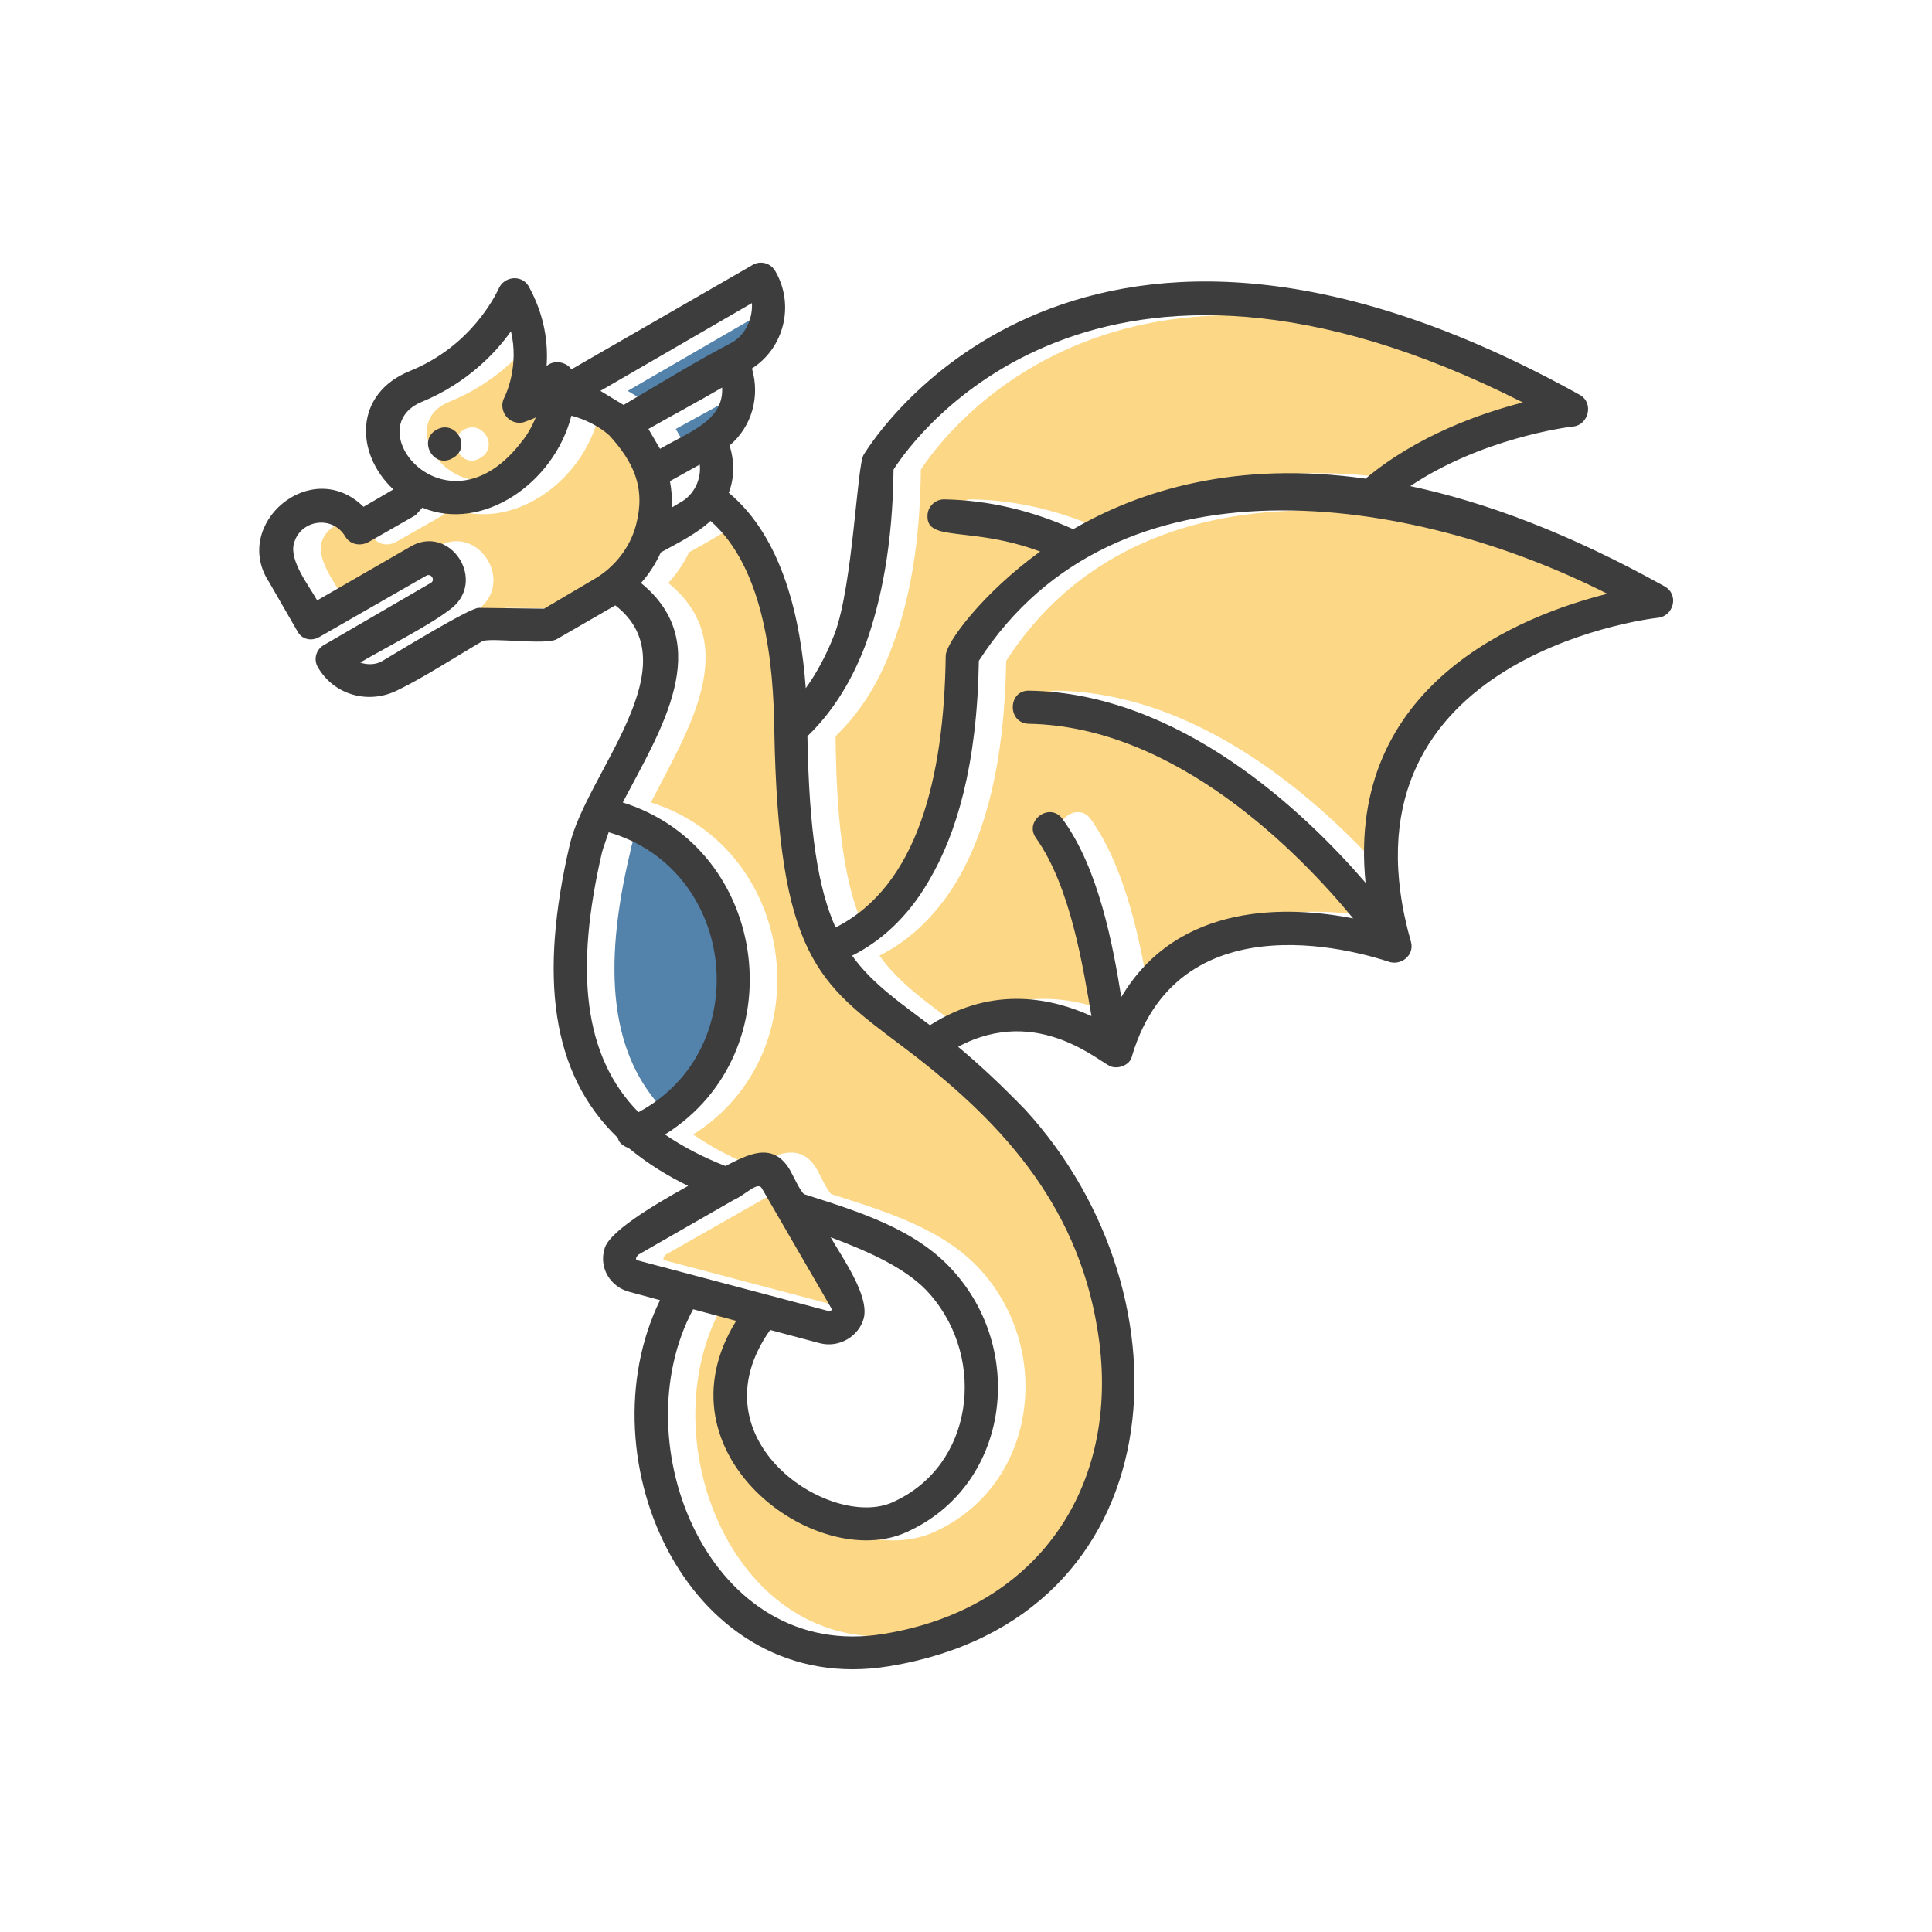 <svg xmlns="http://www.w3.org/2000/svg" width="224" height="224" fill-rule="evenodd" clip-rule="evenodd" image-rendering="optimizeQuality" shape-rendering="geometricPrecision" text-rendering="geometricPrecision" viewBox="0 0 2333 2333" id="avatar">
  <path fill="#fcd786" d="M1173 603c56,1 107,14 157,36 81,-47 196,-83 352,-61 62,-52 139,-79 190,-92 -516,-261 -733,40 -760,81 -1,91 -14,159 -34,212 -18,50 -43,85 -69,110 1,116 13,184 34,231 98,-50 131,-181 132,-328l0 0c0,-16 46,-76 114,-126 -83,-31 -136,-11 -136,-43 0,-11 9,-20 20,-20z"></path>
  <path fill="#fcd786" d="M1975 717c-238,-120 -595,-175 -760,81 -2,126 -26,209 -59,265 -28,47 -62,75 -94,91 24,34 61,59 94,84 78,-50 151,-31 195,-11 -9,-58 -25,-156 -67,-215 -15,-21 18,-44 33,-23 43,60 61,153 71,215 68,-116 202,-110 279,-95 -65,-79 -213,-232 -392,-235 -25,-1 -25,-41 1,-40 181,3 331,145 406,232 -23,-240 188,-323 293,-349z"></path>
  <path fill="#fcd786" d="M1123 1263c-102,-76 -150,-108 -154,-382 -1,-77 -12,-194 -77,-252 -17,15 -39,26 -60,38 -6,13 -15,26 -25,37 91,74 23,179 -21,265 177,56 208,302 51,401 22,15 46,28 72,38 26,-13 58,-31 78,5 4,7 12,25 17,29 65,21 138,42 184,96 84,98 62,257 -60,312 -109,50 -305,-94 -206,-255l-52 -14c-87,162 20,427 231,392 191,-31 288,-186 258,-369 -25,-153 -121,-254 -236,-341z"></path>
  <path fill="#5382aa" d="M804 1343c142,-76 120,-293 -36,-338 -3,9 -6,17 -7,24 -34,142 -24,246 43,314z"></path>
  <path fill="#fcd786" d="M954 1435c-6-9-21 8-34 14l-116 66c-2 2-5 6-1 7l231 61c2 1 4-1 3-3-28-48-55-97-83-145zM690 735l61-36c25-14 43-38 50-65 12-45-3-76-31-108-13-11-31-20-47-24-20 82-107 141-180 111l-8 9 0 0-56 32c-10 6-23 4-29-6-15-26-54-21-62 8-5 21 18 51 29 69l110-64c49-31 97 42 49 76-25 19-78 46-108 63 9 3 19 3 28-2l0 0c16-10 104-64 116-64l0 0 78 1z"></path>
  <path fill="#fcd786" d="M543 485c-80,32 31,167 121,47 5,-6 12,-16 16,-28 -1,1 -15,6 -15,6 -17,4 -31,-15 -23,-30 3,-4 19,-38 9,-80 -20,27 -54,63 -108,85zm17 34c23,-13 43,21 20,34 -22,14 -42,-21 -20,-34z"></path>
  <path fill="#5382aa" d="M879 561l-36 20c2 11 2 22 2 32l10-6c17-9 26-28 24-46zM830 542c37-21 77-34 75-74-28 17-60 34-89 50l14 24zM786 489c44-26 89-53 132-76 16-10 25-29 23-47l-183 106 28 17z"></path>
  <path fill="#3d3d3d" d="M954 1413c-21,-36 -52,-18 -78,-5 -26,-10 -51,-23 -73,-38 158,-99 127,-345 -51,-401 45,-86 113,-191 22,-265 10,-11 18,-24 24,-37 22,-12 44,-23 60,-38 66,58 76,175 77,252 5,274 53,306 154,382 116,87 211,188 236,341 31,183 -66,338 -258,369 -210,35 -317,-230 -230,-392l52 14c-100,161 97,305 206,255 122,-55 144,-214 59,-312 -46,-54 -118,-75 -183,-96 -5,-4 -13,-22 -17,-29zm-407 -860c23,-13 3,-47 -20,-34 -23,13 -3,48 20,34zm1157 585l0 0zm-873 294c-45,25 -96,56 -101,76 -7,23 7,46 30,52l37 10c-94,193 36,482 277,442 346,-57 372,-445 164,-672 -30,-31 -56,-55 -81,-76 97,-52 173,21 185,24 9,3 23,-2 25,-13 59,-197 290,-120 309,-114 15,6 32,-7 28,-23 -97,-339 278,-390 298,-392 19,-2 26,-28 8,-38l0 0c-115,-64 -217,-102 -307,-121 85,-57 187,-71 197,-72 18,-2 25,-28 8,-38l0 0c-603,-335 -849,46 -865,72 -8,11 -13,157 -35,216 -10,26 -22,48 -35,66 -6,-82 -27,-181 -93,-236 7,-18 7,-38 1,-57 27,-23 37,-59 27,-93 39,-25 52,-77 28,-118l0 0c-6,-10 -19,-13 -29,-6l-217 125c-6,-9 -21,-12 -30,-4 2,-27 -2,-61 -22,-97l0 0c-9,-14 -30,-11 -36,4 -4,8 -33,69 -107,99 -67,27 -67,99 -20,143l-36 21c-63,-62 -160,21 -114,91l34 59c5,10 17,13 27,7l129 -74c6,-3 11,6 5,9l-129 75c-9,5 -13,17 -7,27l0 0c20,34 62,45 97,27 31,-15 71,-41 102,-59 13,-4 76,5 89,-2l0 0 71 -41c93,72 -35,203 -55,289 -37,159 -23,276 58,354 2,8 8,10 14,13 22,18 46,33 71,45zm55 17c14,-6 29,-23 34,-14 28,48 56,97 84,145 1,2 -1,4 -4,3l-230 -61c-4,-1 -1,-5 1,-7l115 -66zm236 -386c33,-56 58,-139 60,-265 165,-256 522,-201 759,-81 -104,26 -316,109 -292,349 -75,-87 -225,-229 -406,-232 -26,-1 -27,39 -1,40 178,3 327,156 392,235 -77,-15 -211,-21 -280,95 -10,-62 -27,-155 -71,-215 -15,-21 -47,2 -32,23 42,59 57,157 67,215 -44,-20 -117,-39 -195,11 -33,-25 -70,-50 -94,-84 32,-16 66,-44 93,-91zm-113 57c-21,-47 -32,-115 -34,-231 26,-25 51,-60 70,-110 19,-53 33,-121 34,-212 26,-41 244,-342 760,-81 -51,13 -128,40 -190,92 -156,-22 -272,14 -353,61 -49,-22 -101,-35 -156,-36 -11,0 -20,9 -20,20 -1,32 53,12 136,43 -69,50 -114,110 -114,126l0 0c-2,147 -34,278 -133,328zm-274 -115c155,45 178,262 36,338 -67,-68 -77,-172 -44,-314 2,-7 5,-15 8,-24zm-318 -357l0 0zm240 87l-79 -1 0 0c-11,0 -99,54 -116,64l0 0c-8,5 -19,5 -27,2 29,-17 82,-44 107,-63 49,-34 1,-107 -48,-76l-111 64c-10,-18 -34,-48 -28,-69 8,-29 47,-34 62,-8 6,10 19,12 29,6l56 -32 0 0 8 -9c72,30 159,-29 180,-111 16,4 34,13 46,24 29,32 44,63 32,108 -7,27 -26,51 -50,65l-61 36zm215 -267c2,40 -39,53 -75,74l-14 -24c28,-16 60,-33 89,-50zm-119 21l-28 -17 183 -106c1,18 -7,37 -23,47 -44,23 -88,50 -132,76zm68 118l0 0zm0 0l-10 6c1,-10 0,-21 -2,-32l36 -20c2,18 -7,37 -24,46zm-190 -75c-90,120 -201,-15 -121,-47 53,-22 88,-58 107,-85 10,42 -6,76 -8,80 -8,15 5,34 23,30 0,0 14,-5 15,-6 -5,12 -11,22 -16,28zm412 1060c7,-27 -25,-72 -40,-98 45,17 94,38 121,70 67,78 52,206 -46,250 -75,34 -242,-75 -148,-208l60 16c23,6 47,-8 53,-30z"></path>
</svg>
